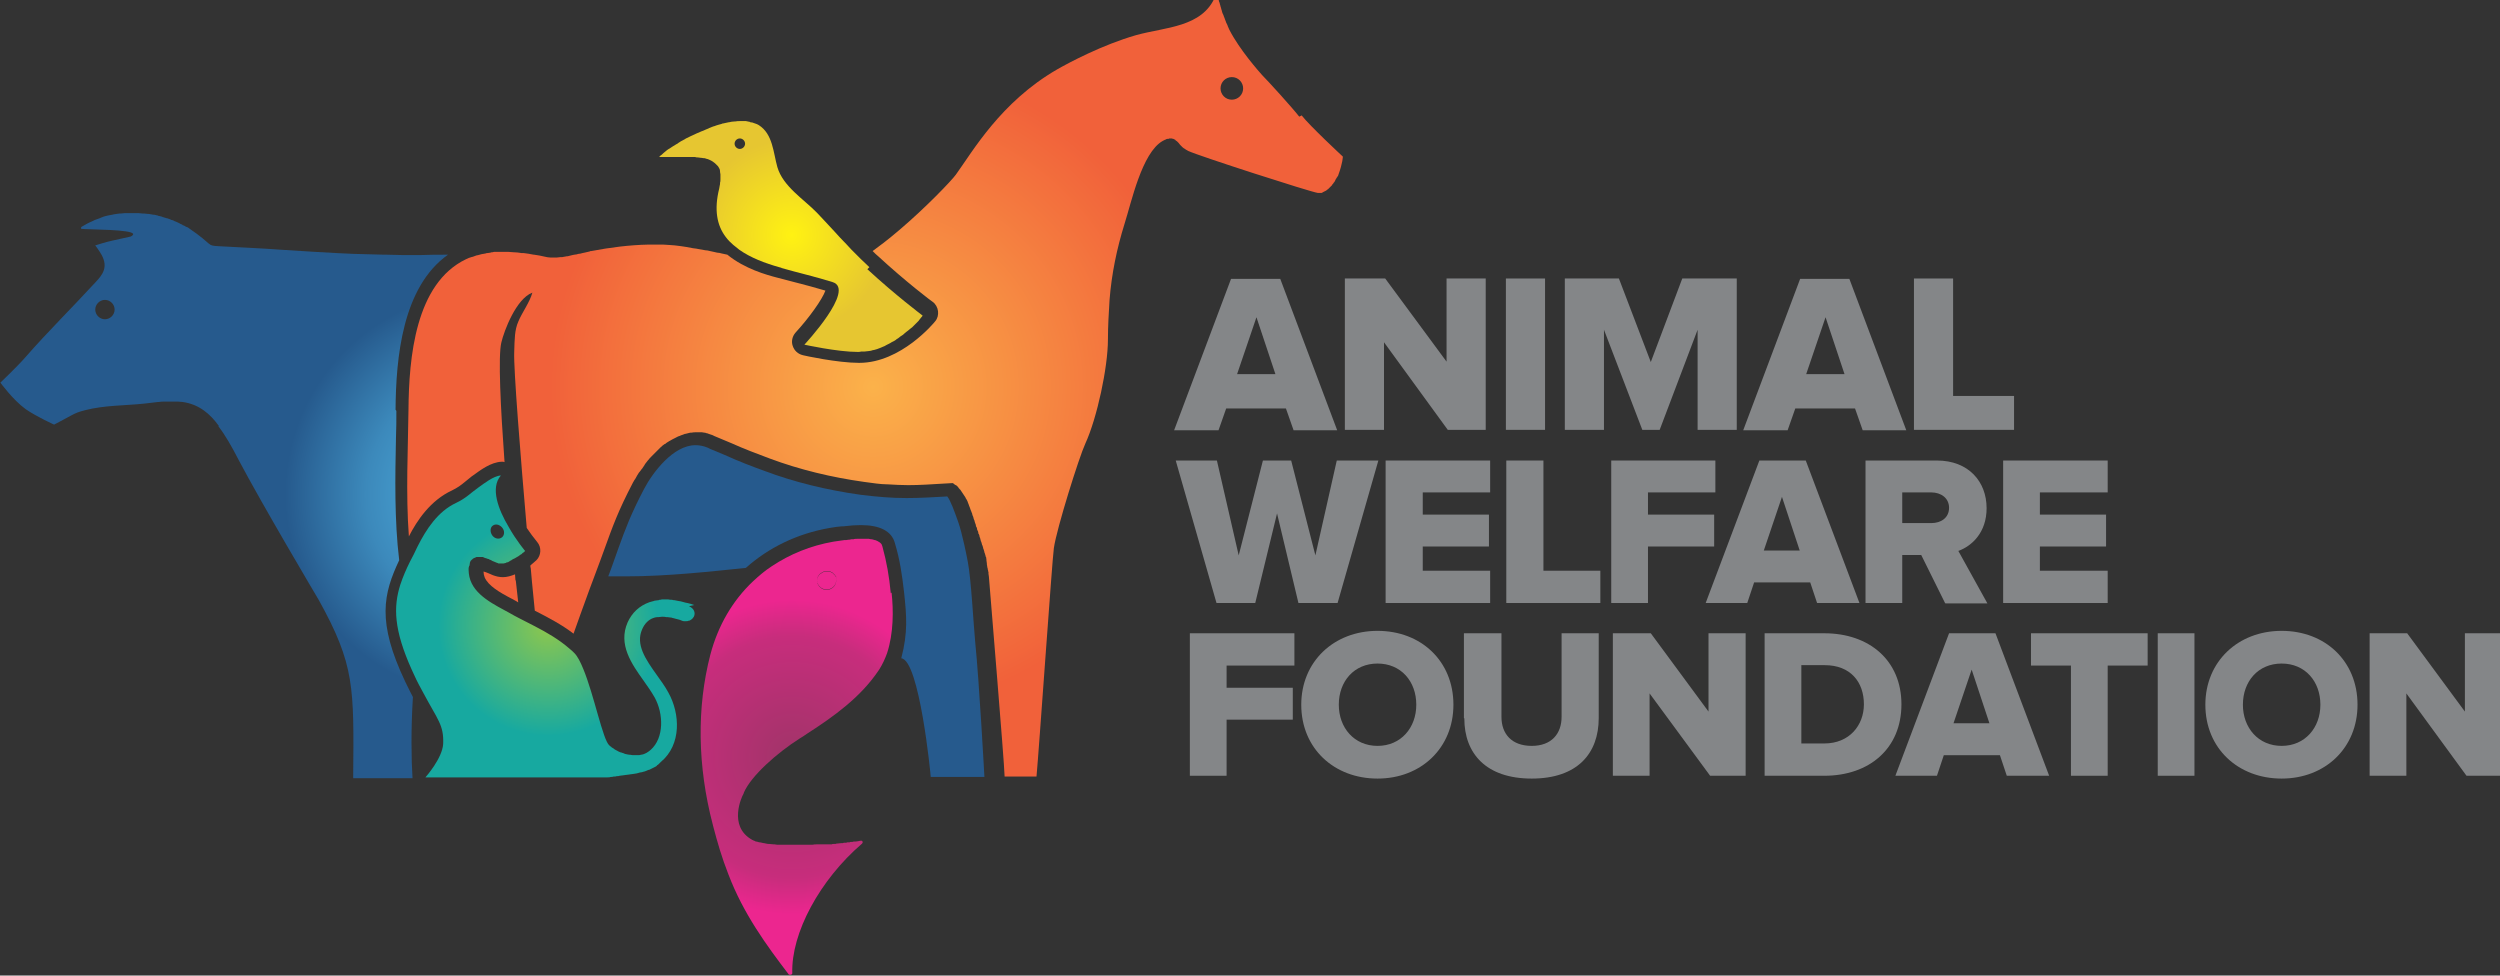 <?xml version="1.0" encoding="UTF-8"?>
<!DOCTYPE svg PUBLIC "-//W3C//DTD SVG 1.1//EN" "http://www.w3.org/Graphics/SVG/1.1/DTD/svg11.dtd">
<!-- Creator: CorelDRAW X6 -->
<svg xmlns="http://www.w3.org/2000/svg" xml:space="preserve" width="6.194in" height="2.417in" version="1.1" style="shape-rendering:geometricPrecision; text-rendering:geometricPrecision; image-rendering:optimizeQuality; fill-rule:evenodd; clip-rule:evenodd"
viewBox="0 0 6194 2417"
 xmlns:xlink="http://www.w3.org/1999/xlink">
 <rect x="0" y="0" width="6194" height="2417" fill="#333333" stroke="none"/>
 <defs>
  <style type="text/css">
   <![CDATA[
    .fil7 {fill:#848688;fill-rule:nonzero}
    .fil4 {fill:url(#id0)}
    .fil0 {fill:url(#id1)}
    .fil2 {fill:url(#id2)}
    .fil5 {fill:url(#id3)}
    .fil6 {fill:url(#id4)}
    .fil3 {fill:url(#id5)}
    .fil1 {fill:url(#id6)}
   ]]>
  </style>
  <radialGradient id="id0" gradientUnits="userSpaceOnUse" cx="1326.1" cy="1376.43" r="42.921" fx="1326.1" fy="1376.43">
   <stop offset="0" style="stop-color:#FBB24A"/>
   <stop offset="1" style="stop-color:#F1613A"/>
  </radialGradient>
  <radialGradient id="id1" gradientUnits="userSpaceOnUse" cx="1228.13" cy="1226.8" r="335.421" fx="1228.13" fy="1226.8">
   <stop offset="0" style="stop-color:#53B9E9"/>
   <stop offset="0.6" style="stop-color:#3C89BB"/>
   <stop offset="1" style="stop-color:#265A8D"/>
  </radialGradient>
  <radialGradient id="id2" gradientUnits="userSpaceOnUse" cx="1963.29" cy="1875.93" r="389.374" fx="1963.29" fy="1875.93">
   <stop offset="0" style="stop-color:#A13469"/>
   <stop offset="0.769" style="stop-color:#C72D7C"/>
   <stop offset="1" style="stop-color:#EC268F"/>
  </radialGradient>
  <radialGradient id="id3" gradientUnits="userSpaceOnUse" cx="1358.27" cy="1550.53" r="272.866" fx="1358.27" fy="1550.53">
   <stop offset="0" style="stop-color:#8DC74D"/>
   <stop offset="1" style="stop-color:#17A9A0"/>
  </radialGradient>
  <radialGradient id="id4" gradientUnits="userSpaceOnUse" cx="1961.24" cy="582.114" r="236.992" fx="1961.24" fy="582.114">
   <stop offset="0" style="stop-color:#FFF212"/>
   <stop offset="1" style="stop-color:#E6C631"/>
  </radialGradient>
  <radialGradient id="id5" gradientUnits="userSpaceOnUse" cx="2163.43" cy="958.24" r="832.823" fx="2163.43" fy="958.24">
   <stop offset="0" style="stop-color:#FBB24A"/>
   <stop offset="0.961" style="stop-color:#F1613A"/>
   <stop offset="1" style="stop-color:#F1613A"/>
  </radialGradient>
  <radialGradient id="id6" gradientUnits="userSpaceOnUse" xlink:href="#id1" cx="1209.95" cy="1224.96" r="503.917" fx="1209.95" fy="1224.96">
  </radialGradient>
 </defs>
 <g id="Layer_x0020_1">
  <path class="fil0" d="M2416 1589c-4,-42 -10,-155 -18,-196 -2,-12 -14,-72 -24,-100 -10,-28 -19,-53 -27,-63 -35,2 -68,4 -101,4 -37,0 -72,-3 -113,-8 -86,-12 -167,-32 -241,-60 -25,-9 -62,-23 -97,-39 -12,-5 -24,-10 -36,-15l-6 -3c-10,-4 -20,-6 -30,-6 -55,0 -106,68 -127,108 -33,63 -46,98 -64,148l-5 14 -10 28c-3,8 -6,17 -10,27 4,0 7,0 11,0 3,0 7,0 10,0 4,0 8,0 11,0 4,0 8,0 12,0 102,0 210,-12 297,-21 56,-50 127,-85 208,-99 10,-2 20,-3 30,-4l4 0c16,-2 30,-3 43,-3 47,0 76,15 84,44 13,43 18,80 23,123 6,57 10,98 -7,163 45,4 73,289 73,294 1,0 112,0 128,0 1,0 2,0 3,0 1,0 2,0 2,0 0,0 -13,-239 -23,-336z"/>
  <path class="fil1" d="M260 791c-13,0 -24,-11 -24,-24 0,-13 11,-24 24,-24 13,0 24,11 24,24 0,13 -11,24 -24,24zm720 224c1,-129 17,-304 130,-384 -23,0 -47,0 -70,1 -1,0 -3,0 -4,0 -2,0 -4,0 -6,0 -24,0 -48,0 -72,-1 -2,0 -5,0 -7,0 -25,-1 -50,-1 -75,-2 -34,-1 -164,-9 -176,-10 -53,-4 -105,-6 -158,-9 -32,-2 -10,-1 -76,-46 0,0 -1,0 -1,-1 0,0 0,0 -1,0 -1,0 -1,-1 -2,-1 0,0 -1,0 -1,0 -1,-1 -2,-1 -3,-2 0,0 0,0 0,0 -1,-1 -3,-1 -5,-2 0,0 -1,0 -1,-1 -1,-1 -3,-1 -4,-2 -1,0 -1,0 -2,-1 -2,-1 -4,-2 -6,-3 0,0 0,0 0,0 -2,-1 -5,-2 -7,-3 -1,0 -1,0 -2,-1 -2,-1 -4,-2 -6,-2 -1,0 -2,-1 -2,-1 -3,-1 -5,-2 -8,-3 0,0 -1,0 -1,0 -3,-1 -6,-2 -10,-3 -1,0 -2,0 -2,-1 -3,-1 -5,-1 -8,-2 -1,0 -2,0 -3,-1 -3,-1 -6,-1 -9,-2 -1,0 -1,0 -2,0 -4,-1 -8,-1 -11,-2 -1,0 -2,0 -3,0 -3,0 -6,-1 -9,-1 -1,0 -3,0 -4,0 -3,0 -7,-1 -10,-1 -1,0 -2,0 -3,0 -4,0 -8,0 -13,0 0,0 -1,0 -1,0 -1,0 -2,0 -2,0 -3,0 -7,0 -10,0 -1,0 -3,0 -4,0 -4,0 -7,1 -11,1 -1,0 -2,0 -3,0 -5,1 -9,1 -14,2 -1,0 -3,1 -4,1 -4,1 -7,1 -11,2 -1,0 -3,1 -4,1 -4,1 -8,2 -12,4 -1,0 -1,0 -2,1 -5,2 -9,3 -14,5 -1,1 -3,1 -4,2 -4,2 -7,3 -11,5 -1,1 -3,1 -4,2 -5,3 -9,5 -14,8 0,0 -1,1 -1,1 0,0 0,0 0,1 0,0 0,1 0,1 0,0 0,0 0,1 0,0 0,1 0,1 0,0 0,0 0,0 0,0 0,0 0,0 0,0 0,0 0,0 19,2 127,1 129,13 0,2 -2,4 -6,6 -15,3 -30,7 -45,10 -15,3 -43,12 -43,12 0,0 10,13 16,24 16,30 3,48 -16,68 -57,62 -117,121 -173,185 -19,22 -62,63 -62,63 0,0 31,43 63,66 26,18 70,38 70,38 0,0 25,-13 43,-23 11,-6 19,-9 35,-13 47,-12 97,-11 145,-16 6,-1 11,-1 17,-2 6,-1 11,-1 17,-2 1,0 1,0 2,0 5,-1 10,-1 15,-1 1,0 3,0 4,0 5,0 9,0 14,0 1,0 1,0 2,0 0,0 0,0 1,0 3,0 6,0 8,0 1,0 3,0 4,0 4,0 8,1 12,1 41,6 68,30 89,59 0,0 0,1 -1,1 17,22 33,50 51,85 57,108 192,336 198,346 89,161 87,214 85,441 6,0 11,0 17,0 23,0 43,0 61,0 43,0 69,0 69,0 -3,-46 -4,-122 1,-201 -6,-11 -12,-24 -19,-38 -71,-149 -54,-218 -15,-301 -12,-99 -10,-208 -8,-302 1,-24 1,-47 1,-68z"/>
  <path class="fil2" d="M2034 1421c3,-2 6,-4 10,-5 1,0 3,0 4,0 0,0 0,0 0,0 1,0 1,0 2,0 1,0 2,0 3,0 1,0 1,0 2,0 1,0 2,0 2,1 1,0 1,0 2,1 1,0 1,1 2,1 1,0 1,1 2,1 1,1 1,1 2,2 0,0 1,1 1,1 1,1 1,1 2,2 0,0 1,1 1,1 0,0 0,0 0,0 0,1 1,1 1,2 0,0 0,1 1,1 1,1 1,3 1,4 1,4 0,7 -1,11 0,0 0,0 0,0 -2,8 -9,15 -18,17 -1,0 -3,0 -4,0 0,0 0,0 0,0 -1,0 -1,0 -2,0 0,0 -1,0 -1,0 -1,0 -1,0 -2,0 -1,0 -1,0 -2,0 -1,0 -2,0 -2,-1 -1,0 -1,-1 -2,-1 -1,0 -1,-1 -2,-1 -1,0 -1,-1 -2,-1 -1,0 -1,-1 -2,-2 0,0 -1,-1 -1,-1 -1,-1 -1,-1 -2,-2 0,0 -1,-1 -1,-1 0,-1 -1,-2 -1,-3 0,0 -1,-1 -1,-1 -1,-1 -1,-3 -1,-4 -2,-9 2,-17 9,-23m173 50c-4,-42 -10,-77 -21,-117 -1,-2 -1,-3 -2,-5 0,0 -1,-1 -1,-1 -1,-1 -2,-2 -3,-3 -1,0 -1,-1 -2,-1 -1,-1 -2,-1 -3,-2 -1,0 -1,-1 -2,-1 -2,-1 -3,-1 -5,-2 0,0 -1,0 -1,0 -2,-1 -5,-1 -7,-2 -1,0 -1,0 -2,0 -2,0 -4,-1 -5,-1 -1,0 -2,0 -3,0 -2,0 -3,0 -5,0 -1,0 -2,0 -3,0 -2,0 -4,0 -6,0 -1,0 -2,0 -2,0 -3,0 -6,0 -9,0 -1,0 -2,0 -2,0 -3,0 -6,0 -8,1 0,0 -1,0 -1,0 -3,0 -6,0 -8,1 -1,0 -1,0 -2,0 -2,0 -5,1 -7,1l-4 0c-9,1 -19,3 -28,4 -57,10 -108,31 -153,61 -17,11 -32,24 -46,37 -51,48 -87,110 -106,182 -34,131 -32,276 6,421l1 4c10,38 21,77 38,120 37,97 94,175 149,247 0,1 1,1 2,1 0,0 0,0 1,0 1,0 1,0 2,0 0,0 0,0 1,0 2,-1 3,-2 3,-4 -3,-99 68,-231 173,-321 1,-1 2,-3 1,-5 0,-1 -1,-1 -2,-2 0,0 0,0 -1,0 -1,0 -1,0 -2,0l-5 1c-2,0 -4,1 -7,1 -1,0 -2,0 -3,0 -1,0 -3,0 -5,1 -1,0 -2,0 -3,0 -1,0 -3,0 -4,1 -1,0 -3,0 -4,0 -1,0 -3,0 -4,1 -1,0 -3,0 -4,0 -2,0 -3,0 -5,1 -1,0 -3,0 -4,0 -3,0 -6,1 -9,1 -2,0 -3,0 -5,1 -1,0 -3,0 -4,0 -2,0 -4,0 -5,1 -2,0 -3,0 -5,0 -2,0 -4,0 -6,0 -1,0 -3,0 -4,0 -2,0 -4,0 -6,0 -2,0 -3,0 -5,0 -2,0 -4,0 -6,0 -1,0 -3,0 -4,0 -4,0 -8,0 -12,1 -1,0 -3,0 -4,0 -2,0 -4,0 -6,0 -2,0 -3,0 -5,0 -2,0 -4,0 -6,0 -2,0 -3,0 -5,0 -2,0 -4,0 -6,0 -2,0 -3,0 -5,0 -2,0 -4,0 -5,0 -2,0 -4,0 -5,0 -1,0 -3,0 -4,0 0,0 0,0 -1,0 -4,0 -9,0 -13,0 -1,0 -2,0 -4,0 -4,0 -8,0 -12,0 -1,0 -2,0 -2,0 -4,0 -7,0 -11,-1 -1,0 -2,0 -2,0 -4,0 -8,-1 -11,-1 -1,0 -2,0 -3,0 -4,-1 -7,-1 -10,-2 0,0 -1,0 -1,0 -3,-1 -6,-1 -9,-2 -1,0 -1,0 -2,0 -3,-1 -6,-2 -8,-2 -1,0 -1,0 -2,-1 -3,-1 -5,-2 -7,-3 -62,-34 -24,-110 -24,-110 3,-5 3,-7 3,-7 18,-42 83,-99 138,-134 7,-4 14,-9 20,-13 65,-42 131,-89 176,-156 1,-1 1,-2 2,-3 8,-13 14,-26 19,-40l-1 -3 0 0 0 0 0 0 0 0 0 0 0 0 0 0 0 0 0 0 0 0 0 0 0 0 0 0 0 0 0 0 0 0 0 0 0 0 0 0 0 0 0 0 0 0 0 0 0 0 0 0 0 0 0 0 0 0 0 0 0 0 0 0 0 0 0 0 0 0 0 0 0 0 0 0 0 0 0 0 0 0 0 0 0 0 0 0 0 0 0 0 0 0 0 0 0 0 0 0 0 0 0 0 0 0 0 0 0 0 0 0 0 0 0 0 0 0 0 0 0 0 0 0 0 0 0 0 0 0 0 0 0 0 0 0 0 0 0 0 0 0 1 3c16,-49 16,-106 11,-150zm-173 -50c3,-2 6,-4 10,-5 1,0 3,0 4,0 0,0 0,0 0,0 1,0 1,0 2,0 1,0 2,0 3,0 1,0 1,0 2,0 1,0 2,0 2,1 1,0 1,0 2,1 1,0 1,1 2,1 1,0 1,1 2,1 1,1 1,1 2,2 0,0 1,1 1,1 1,1 1,1 2,2 0,0 1,1 1,1 0,0 0,0 0,0 0,1 1,1 1,2 0,0 0,1 1,1 1,1 1,3 1,4 1,4 0,7 -1,11 0,0 0,0 0,0 -2,8 -9,15 -18,17 -1,0 -3,0 -4,0 0,0 0,0 0,0 -1,0 -1,0 -2,0 0,0 -1,0 -1,0 -1,0 -1,0 -2,0 -1,0 -1,0 -2,0 -1,0 -2,0 -2,-1 -1,0 -1,-1 -2,-1 -1,0 -1,-1 -2,-1 -1,0 -1,-1 -2,-1 -1,0 -1,-1 -2,-2 0,0 -1,-1 -1,-1 -1,-1 -1,-1 -2,-2 0,0 -1,-1 -1,-1 0,-1 -1,-2 -1,-3 0,0 -1,-1 -1,-1 -1,-1 -1,-3 -1,-4 -2,-9 2,-17 9,-23l0 0z"/>
  <path class="fil3" d="M3052 247c-16,0 -28,-13 -28,-28 0,-16 13,-28 28,-28 16,0 28,13 28,28 0,16 -13,28 -28,28zm167 42c-17,-22 -77,-88 -92,-103 -8,-9 -56,-63 -81,-112 -1,-3 -3,-6 -4,-9 0,-1 -1,-2 -1,-3 -1,-2 -2,-4 -3,-6 0,-1 -1,-2 -1,-3 -1,-2 -1,-3 -2,-5 0,-1 -1,-2 -1,-3 -1,-2 -1,-3 -2,-5 0,-1 -1,-2 -1,-3 -1,-1 -1,-3 -2,-4 0,-1 -1,-2 -1,-3 0,-1 -1,-3 -1,-4 0,-1 -1,-2 -1,-3 0,-1 -1,-3 -1,-4 0,-1 -1,-2 -1,-3 0,-1 -1,-3 -1,-4 -1,-2 -1,-3 -1,-4 0,-1 0,-1 -1,-2 0,-1 -1,-2 -1,-3 0,0 0,-1 0,-1 -1,-3 -2,-5 -3,-7 0,0 0,0 0,-1 0,-1 -1,-1 -1,-2 0,0 0,0 0,-1 0,0 -1,-1 -1,-1 0,0 0,0 -1,0 0,0 -1,0 -1,0 -1,0 -1,0 -2,1 -32,77 -124,76 -196,96 -84,24 -168,69 -196,85 -140,81 -209,203 -251,261 -11,15 -74,81 -140,137 -13,11 -25,21 -38,31 4,0 7,0 11,0 -4,0 -7,0 -11,0 -9,7 -19,14 -28,21 5,5 10,10 15,14 66,61 133,112 134,112 7,5 12,14 13,23 1,9 -1,18 -7,25 -3,4 -85,103 -188,103l-1 0c-53,0 -136,-18 -139,-19 -12,-3 -21,-11 -25,-23 -4,-11 -1,-24 7,-33 34,-37 66,-82 74,-104 -24,-7 -49,-14 -73,-20 -15,-4 -31,-8 -46,-12 -27,-7 -81,-22 -124,-57 -5,-1 -9,-2 -14,-3 -4,-1 -7,-2 -11,-2 -6,-1 -12,-3 -18,-4 -4,-1 -8,-2 -12,-2 -6,-1 -11,-2 -17,-3 -2,0 -3,-1 -5,-1 -3,0 -5,-1 -8,-1 -5,-1 -11,-2 -16,-3 -4,-1 -9,-1 -13,-2 -5,-1 -11,-1 -16,-2 -4,0 -9,-1 -13,-1 -5,0 -11,-1 -16,-1 -5,0 -9,0 -14,0 -8,0 -15,0 -23,0 -47,1 -94,7 -141,16 -1,0 -3,0 -4,1 -4,1 -9,2 -13,3 -2,0 -3,1 -5,1 -3,1 -7,2 -10,2 -3,1 -7,2 -10,2 -2,0 -3,1 -5,1 -4,1 -8,2 -12,3 -1,0 -1,0 -2,0 -4,1 -7,1 -11,2 -1,0 -3,0 -4,0 -3,0 -6,1 -9,1 -1,0 -3,0 -4,0 -1,0 -2,0 -3,0 -2,0 -4,0 -6,0 -1,0 -3,0 -4,0 -4,0 -9,-1 -13,-2 -9,-2 -18,-4 -27,-5 0,0 0,0 -1,0 -9,-2 -17,-3 -25,-4 0,0 -1,0 -1,0 -1,0 -3,0 -4,0 -6,-1 -13,-2 -19,-2 0,0 -1,0 -1,0 -7,-1 -15,-1 -22,-1 -2,0 -4,0 -6,0 -2,0 -3,0 -5,0 -2,0 -4,0 -7,0 -2,0 -3,0 -5,0 -2,0 -5,0 -7,1 -2,0 -3,0 -5,1 -2,0 -5,1 -7,1 -2,0 -3,0 -5,1 -2,0 -4,1 -5,1 0,0 0,0 0,0 0,0 0,0 0,0 0,0 -1,0 -1,0 -2,0 -3,1 -5,1 -2,1 -5,1 -7,2 -2,0 -3,1 -5,1 -3,1 -6,2 -8,3 -1,0 -3,1 -4,1 -4,1 -9,3 -13,5 -126,60 -142,244 -143,374 -1,92 -7,207 1,313 20,-39 53,-89 107,-114 14,-7 21,-12 33,-22 5,-4 10,-8 16,-13l3 -2c18,-13 44,-33 71,-34 0,0 1,0 1,0 2,0 4,0 6,1 -10,-138 -16,-262 -8,-296 7,-30 37,-109 77,-124 -7,25 -25,48 -35,72 -9,21 -9,42 -10,75 -2,40 16,262 31,436 8,12 17,24 26,35 11,13 10,33 -2,45 -2,2 -8,7 -15,13 0,2 0,5 1,7 1,12 2,23 3,34 3,33 6,58 7,71 33,17 66,34 96,57 8,-22 24,-68 40,-111 4,-11 8,-22 12,-32 11,-29 20,-54 24,-65 21,-58 34,-95 71,-166 1,-2 2,-4 4,-7 0,0 0,-1 1,-1 1,-2 3,-5 4,-7 0,-1 1,-1 1,-2 2,-3 3,-5 5,-8 0,0 0,-1 1,-1 2,-3 4,-5 6,-8 0,0 1,-1 1,-1 2,-3 4,-6 6,-9 0,-1 1,-1 1,-2 2,-3 5,-6 7,-9 0,0 1,-1 1,-1 2,-3 5,-6 8,-9 0,0 0,0 1,-1 3,-3 6,-6 9,-9 1,-1 1,-1 2,-2 3,-3 6,-6 9,-9 1,-1 1,-1 2,-2 3,-3 7,-6 10,-8 0,0 0,0 1,0 3,-3 7,-5 10,-7 1,0 1,-1 2,-1 3,-2 7,-4 11,-6 1,0 1,-1 2,-1 4,-2 7,-4 11,-5 1,0 1,0 2,-1 4,-1 8,-3 11,-4 0,0 1,0 1,0 4,-1 8,-2 12,-3 1,0 2,0 3,0 4,-1 8,-1 13,-1 0,0 1,0 1,0 1,0 2,0 2,0 2,0 4,0 6,0 1,0 3,0 4,0 2,0 4,1 6,1 1,0 3,0 4,1 2,0 5,1 7,2 1,0 2,1 3,1 3,1 7,2 10,4 14,6 29,12 43,18 31,14 63,26 95,38 75,28 155,47 234,58 10,1 20,3 30,4 9,1 18,2 27,2 0,0 0,0 1,0 18,1 34,2 51,2 29,0 57,-2 91,-4 6,0 12,-1 18,-1 0,0 0,0 0,0 0,0 1,0 1,0 0,0 1,0 1,0 0,0 1,0 1,1 0,0 1,0 1,1 0,0 1,1 2,1 0,0 1,1 1,1 1,0 1,1 2,1 1,0 1,1 2,1 1,1 1,1 2,2 1,1 1,1 2,2 0,0 0,0 0,0 0,1 1,1 1,2 1,1 1,1 2,2 1,1 1,2 2,2 1,1 1,2 2,3 1,1 1,2 2,3 1,1 1,2 2,3 1,1 1,2 2,3 1,1 1,2 2,3 1,1 1,2 2,3 1,1 1,2 2,4 1,1 1,2 2,3 1,1 1,3 2,4 0,1 1,2 1,3 1,2 1,3 2,5 0,1 1,2 1,3 1,2 1,3 2,5 0,1 1,2 1,3 1,2 1,4 2,5 0,1 1,2 1,3 1,2 2,4 2,6 0,1 1,2 1,3 1,2 2,4 2,6 0,0 0,0 0,0 0,1 1,2 1,3 1,2 2,4 2,6 0,1 1,2 1,3 1,2 2,5 2,7 0,1 0,2 1,2 1,2 2,5 2,7 0,1 0,2 1,2 1,2 2,5 2,7 0,1 0,2 1,2 1,2 2,5 2,7 0,1 0,1 1,2 1,3 1,5 2,8 0,1 0,1 1,2 1,2 1,5 2,7 0,1 0,2 1,2 1,2 1,5 2,7 0,1 0,2 1,3 1,2 1,5 2,7 0,1 0,2 1,3 1,2 1,5 2,7 0,1 0,2 1,2 0,2 1,4 1,7 0,1 0,1 0,2 0,2 1,4 1,7 0,1 0,1 0,2 0,2 1,4 1,6 0,1 0,2 1,4 0,1 0,3 1,5 0,1 0,3 1,4 0,1 0,3 0,4 0,3 1,5 1,7 3,42 38,456 39,496 9,0 39,0 59,0 6,0 12,0 16,0 0,0 0,0 0,0 1,0 2,0 2,0 1,0 2,0 2,0 6,-64 39,-539 43,-566 7,-49 63,-227 78,-259 29,-63 56,-189 56,-258 0,-33 2,-65 4,-98 5,-64 18,-127 37,-188 17,-53 43,-177 95,-206 2,-1 4,-2 6,-3 1,0 1,0 2,-1 1,0 2,-1 3,-1 1,0 1,0 2,0 1,0 2,0 3,-1 1,0 1,0 2,0 0,0 1,0 1,0 0,0 0,0 1,0 2,0 3,0 5,1 0,0 0,0 1,0 1,1 3,1 4,2 0,0 1,0 1,1 1,1 2,2 4,3 0,0 1,1 1,1 1,1 2,2 3,3 1,2 3,3 4,5 0,0 1,1 1,1 1,1 3,3 4,4 0,0 0,0 1,1 2,2 4,3 6,4 0,0 1,1 1,1 2,1 5,3 7,4 25,12 301,101 321,104 1,0 2,0 3,0 1,0 1,0 2,0 1,0 1,0 2,0 1,0 1,0 2,0 1,0 1,0 2,-1 1,0 1,0 2,-1 1,0 1,-1 2,-1 1,0 1,-1 2,-1 1,0 1,-1 2,-1 1,0 1,-1 2,-1 1,-1 1,-1 2,-2 1,0 1,-1 2,-1 1,-1 1,-1 2,-2 1,-1 1,-1 2,-2 1,-1 1,-1 2,-2 1,-1 1,-1 2,-2 1,-1 1,-1 2,-2 0,-1 1,-1 1,-2 1,-1 1,-1 2,-2 0,-1 1,-1 1,-2 1,-1 1,-1 2,-2 0,-1 1,-1 1,-2 1,-1 1,-1 1,-2 0,-1 1,-1 1,-2 0,-1 1,-1 1,-2 0,0 1,-1 1,-1 0,-1 1,-1 1,-2 0,0 0,-1 1,-1 0,-1 1,-1 1,-2 0,0 0,-1 1,-1 0,-1 1,-2 1,-3 11,-30 11,-45 11,-45 0,0 -83,-77 -102,-102z"/>
  <path class="fil4" d="M1277 1437c0,-5 -1,-9 -1,-14 -10,4 -20,7 -30,7 -9,0 -17,-2 -25,-5 -5,-2 -15,-7 -23,-9 0,5 1,10 3,15 9,20 35,36 68,53 5,3 10,5 14,8 0,0 1,0 1,1 -2,-17 -4,-35 -6,-54z"/>
  <path class="fil5" d="M1220 1303c7,-6 17,-4 24,4 7,8 6,19 0,24 -7,6 -18,4 -24,-4 -6,-8 -6,-19 0,-24zm500 196c-6,-2 -11,-4 -17,-5 -2,0 -3,-1 -5,-1 -4,-1 -8,-2 -11,-3 -2,0 -4,-1 -6,-1 -3,-1 -7,-1 -10,-2 -2,0 -4,0 -6,-1 -3,0 -7,0 -10,-1 -1,0 -2,0 -4,0 -1,0 -1,0 -2,0 -2,0 -3,0 -5,0 -3,0 -5,0 -8,1 -1,0 -3,0 -4,1 -3,0 -5,1 -8,1 -1,0 -2,0 -4,1 -4,1 -7,2 -11,3 -25,9 -43,26 -54,50 -24,55 10,103 40,145 10,14 19,27 27,41 22,40 24,100 -10,130 -6,5 -14,11 -24,12 -3,1 -5,1 -8,1 -1,0 -2,0 -3,0 -1,0 -3,0 -4,0 0,0 0,0 0,0 -4,0 -8,0 -12,-1 -1,0 -1,0 -2,0 -4,-1 -7,-1 -10,-2 -1,0 -1,0 -2,-1 -3,-1 -6,-2 -9,-3 0,0 -1,0 -1,0 -3,-1 -6,-3 -8,-4 0,0 0,0 0,0 -3,-1 -5,-3 -7,-4 0,0 -1,0 -1,-1 -2,-1 -3,-2 -5,-3 0,0 -1,0 -1,-1 -1,-1 -2,-2 -3,-2 0,0 0,0 -1,-1 0,0 -1,-1 -1,-1 -16,-12 -38,-125 -65,-190 -7,-17 -14,-31 -22,-39 -4,-4 -7,-7 -11,-10 -26,-23 -57,-41 -88,-57 -13,-7 -26,-13 -39,-20 -8,-4 -15,-8 -22,-12 -36,-20 -90,-44 -100,-90 -1,-5 -2,-11 -2,-17 0,-3 0,-6 1,-8 0,-1 0,-2 1,-2 0,-2 1,-3 1,-5 0,0 0,-1 0,-1 0,0 0,0 0,0 0,0 0,-1 0,-1 0,-1 1,-2 1,-3 0,-1 1,-1 1,-2 1,-1 1,-2 2,-2 0,-1 1,-1 2,-2 1,-1 1,-1 2,-2 1,0 1,-1 2,-1 1,0 1,-1 2,-1 1,0 1,0 2,-1 1,0 2,0 2,-1 1,0 2,0 2,0 1,0 2,0 3,0 0,0 0,0 1,0 1,0 2,0 2,0 1,0 2,0 2,0 1,0 2,0 3,0 1,0 2,0 2,0 1,0 2,0 3,1 1,0 2,0 2,1 1,0 2,1 4,1 1,0 1,0 2,1 1,0 3,1 4,1 1,0 1,0 2,1 2,1 3,1 5,2 0,0 1,0 1,1 4,2 8,3 12,5 2,1 4,1 5,2 1,0 2,0 3,0 1,0 2,0 2,0 0,0 0,0 0,0 2,0 4,0 6,0 1,0 1,0 2,0 1,0 3,-1 4,-1 1,0 1,0 2,-1 1,0 2,-1 4,-1 1,0 2,-1 2,-1 1,0 2,-1 3,-2 1,0 1,-1 2,-1 1,0 1,-1 2,-1 0,0 0,0 0,0 0,0 1,0 1,-1 1,0 1,-1 2,-1 1,-1 2,-1 4,-2 1,0 1,-1 2,-1 2,-1 3,-2 5,-3 0,0 0,0 0,0 2,-1 3,-2 5,-3 1,0 1,-1 1,-1 1,-1 2,-1 3,-2 1,0 1,-1 2,-1 1,-1 1,-1 2,-2 0,0 1,-1 1,-1 1,-1 1,-1 2,-1 0,0 1,-1 1,-1 0,0 1,-1 1,-1 0,0 1,0 1,-1 0,0 1,-1 1,-1 0,0 0,0 0,0 0,0 0,0 0,0 0,0 -22,-26 -41,-60 -25,-42 -46,-96 -19,-127 -18,1 -42,20 -56,30 -21,15 -30,26 -55,38 -45,21 -74,65 -96,109 -6,13 -12,25 -18,36 -10,20 -18,39 -24,57 -18,56 -16,113 28,211 2,4 4,9 6,13 8,18 16,32 23,45 35,66 51,79 49,126 -2,36 -44,83 -44,83 0,0 1,0 2,0 1,0 1,0 2,0 1,0 3,0 5,0 3,0 8,0 13,0 3,0 6,0 9,0 11,0 25,0 40,0 4,0 7,0 11,0 3,0 5,0 8,0 2,0 4,0 6,0 2,0 5,0 7,0 2,0 4,0 7,0 2,0 5,0 7,0 2,0 5,0 7,0 2,0 4,0 6,0 7,0 14,0 21,0 0,0 0,0 0,0 7,0 13,0 20,0 8,0 16,0 24,0 9,0 18,0 27,0 7,0 13,0 19,0 8,0 16,0 23,0 2,0 4,0 6,0 1,0 3,0 4,0 6,0 12,0 18,0 3,0 6,0 9,0 3,0 5,0 8,0 6,0 11,0 16,0 1,0 1,0 2,0 6,0 11,0 16,0 9,0 16,0 22,0 0,0 0,0 0,0 0,0 1,0 1,0 1,0 1,0 2,0 1,0 3,0 3,0 4,0 7,0 11,0 2,0 5,0 7,0 3,0 6,0 8,0 0,0 1,0 1,0 2,0 4,0 6,0 3,0 6,0 8,0 3,0 5,0 8,0 3,0 6,0 8,0 3,0 5,0 8,0 3,0 6,0 8,0 3,0 5,0 7,0 3,0 6,0 8,-1 2,0 5,0 7,-1 3,0 6,0 8,-1 2,0 5,0 7,-1 3,0 5,-1 8,-1 2,0 5,-1 7,-1 3,0 5,-1 8,-1 2,0 4,-1 7,-1 3,0 5,-1 7,-1 2,0 4,-1 6,-1 2,-1 5,-1 7,-2 2,0 4,-1 6,-1 2,-1 4,-1 7,-2 2,-1 3,-1 5,-2 2,-1 4,-2 6,-2 1,-1 3,-1 4,-2 2,-1 4,-2 6,-3 1,-1 3,-1 4,-2 2,-1 4,-2 5,-4 1,-1 2,-1 3,-2 2,-2 4,-4 6,-6 52,-43 48,-120 19,-172 -8,-15 -19,-30 -29,-44 -27,-38 -53,-75 -36,-113 6,-14 16,-24 28,-28 3,-1 6,-2 9,-2 1,0 2,0 3,0 3,0 6,-1 9,-1 0,0 1,0 1,0 0,0 0,0 0,0 3,0 7,0 10,1 1,0 2,0 3,0 3,0 5,1 8,1 1,0 2,0 4,1 3,1 6,1 8,2 1,0 2,1 4,1 4,1 8,2 12,4 2,1 3,1 5,1 1,0 1,0 2,0 1,0 2,0 3,0 0,0 0,0 0,0 0,0 0,0 0,0 2,0 4,0 5,-1 0,0 1,0 1,0 2,0 4,-1 5,-2 0,0 0,0 0,0 2,-1 3,-2 4,-3 0,0 1,-1 1,-1 1,-1 2,-3 3,-4 5,-10 0,-21 -12,-26z"/>
  <path class="fil6" d="M1833 343c7,0 13,6 13,13 0,7 -6,13 -13,13 -7,0 -13,-6 -13,-13 0,-7 6,-13 13,-13zm321 319c-7,-7 -14,-13 -21,-20 -8,-8 -16,-16 -24,-24 -4,-4 -8,-9 -12,-13 -11,-11 -21,-22 -30,-32 -19,-20 -34,-37 -43,-46 -33,-34 -84,-65 -98,-113 -10,-35 -11,-82 -46,-104 -3,-2 -6,-3 -9,-4 -1,0 -2,-1 -3,-1 -2,-1 -5,-2 -8,-2 -1,0 -1,0 -2,-1 -3,-1 -7,-1 -10,-2 -1,0 -2,0 -2,0 -3,0 -6,0 -9,0 -1,0 -2,0 -3,0 -4,0 -9,0 -13,1 -1,0 -2,0 -2,0 -4,0 -9,1 -13,2 0,0 -1,0 -1,0 -5,1 -10,2 -14,3 -1,0 -2,0 -3,1 -5,1 -10,3 -14,4 -1,0 -2,1 -2,1 -5,1 -9,3 -14,5 -1,0 -1,0 -2,1 -5,2 -10,4 -14,6 -1,0 -2,1 -3,1 -5,2 -9,4 -14,6 -1,0 -1,1 -2,1 -4,2 -9,4 -13,6 -1,0 -1,1 -2,1 -4,2 -9,4 -13,7 -1,0 -2,1 -2,1 -4,2 -8,4 -12,7 0,0 -1,0 -1,1 -4,2 -7,4 -10,6 -1,0 -1,1 -2,1 -3,2 -6,4 -9,6 -1,0 -1,1 -2,1 -3,2 -6,4 -8,6 0,0 0,0 0,0 -2,2 -4,3 -6,5 0,0 -1,1 -1,1 -2,2 -3,3 -5,4 0,0 0,0 -1,1 -1,1 -2,2 -3,3 2,0 4,0 6,0 4,0 9,0 14,0 0,0 0,0 1,0 5,0 9,0 14,0 5,0 10,0 14,0 0,0 1,0 1,0 5,0 9,0 14,0 0,0 1,0 1,0 0,0 1,0 1,0 3,0 5,0 8,0 0,0 1,0 1,0 3,0 6,0 9,0 1,0 1,0 2,0 2,0 5,0 7,1 1,0 1,0 2,0 3,0 6,1 8,1 0,0 1,0 1,0 2,0 5,1 7,1 1,0 1,0 2,0 2,1 4,1 6,2 0,0 1,0 1,0 2,1 5,2 7,3 1,0 1,1 2,1 2,1 3,2 5,3 0,0 1,1 1,1 2,1 4,3 5,4 0,0 1,1 1,1 1,1 3,3 4,4 0,0 1,1 1,1 1,2 2,3 3,5 0,0 0,0 0,0 1,2 2,4 2,7 0,1 0,1 0,2 0,2 1,4 1,6 0,1 0,1 0,2 0,3 0,6 0,9 0,1 0,1 0,2 0,3 0,5 -1,8 0,1 0,2 0,3 -1,3 -1,7 -2,11 -13,52 -6,91 16,120 5,7 12,14 19,20 5,4 10,8 15,12 27,19 62,33 102,44 1,0 2,0 2,1 1,0 2,0 3,0 -1,0 -2,0 -3,0 42,12 86,22 127,35 58,18 -70,155 -70,155 0,0 82,18 132,18 3,0 6,0 9,-1 3,0 5,0 8,0 3,0 6,-1 9,-1 3,0 5,-1 7,-1 3,-1 6,-2 8,-2 2,-1 5,-1 7,-2 3,-1 5,-2 8,-3 2,-1 5,-2 7,-3 3,-1 5,-2 8,-4 2,-1 4,-2 6,-3 3,-1 5,-3 7,-4 2,-1 4,-2 6,-3 2,-1 5,-3 7,-5 2,-1 4,-2 6,-4 2,-2 4,-3 7,-5 2,-1 3,-2 5,-4 2,-2 4,-3 6,-5 1,-1 3,-2 4,-3 2,-2 4,-3 6,-5 1,-1 3,-2 4,-3 2,-2 3,-3 5,-5 1,-1 2,-2 3,-3 2,-2 3,-3 4,-4 1,-1 2,-2 2,-2 2,-2 3,-3 4,-5 0,0 1,-1 1,-1 1,-1 2,-3 3,-4 0,0 1,-1 1,-1 2,-2 3,-4 3,-4 0,0 -69,-52 -137,-115z"/>
  <path class="fil7" d="M3113 786l-48 141 95 0 -47 -141zm92 280l-19 -54 -148 0 -19 54 -110 0 141 -375 122 0 141 375 -110 0z"/>
  <polygon class="fil7" points="3587,1065 3429,848 3429,1065 3332,1065 3332,690 3432,690 3584,896 3584,690 3681,690 3681,1065 "/>
  <polygon class="fil7" points="3731,1065 3828,1065 3828,690 3731,690 "/>
  <polygon class="fil7" points="4206,1065 4206,817 4112,1065 4069,1065 3974,817 3974,1065 3877,1065 3877,690 4011,690 4090,897 4168,690 4303,690 4303,1065 "/>
  <path class="fil7" d="M4523 786l-48 141 95 0 -47 -141zm92 280l-19 -54 -148 0 -19 54 -110 0 141 -375 122 0 141 375 -110 0z"/>
  <polygon class="fil7" points="4742,1065 4742,690 4839,690 4839,981 4990,981 4990,1065 "/>
  <polygon class="fil7" points="3217,1494 3164,1272 3110,1494 3014,1494 2913,1141 3015,1141 3069,1376 3129,1141 3199,1141 3259,1376 3312,1141 3415,1141 3314,1494 "/>
  <polygon class="fil7" points="3433,1494 3433,1141 3692,1141 3692,1220 3525,1220 3525,1275 3689,1275 3689,1354 3525,1354 3525,1414 3692,1414 3692,1494 "/>
  <polygon class="fil7" points="3732,1494 3732,1141 3824,1141 3824,1414 3965,1414 3965,1494 "/>
  <polygon class="fil7" points="3992,1494 3992,1141 4250,1141 4250,1220 4083,1220 4083,1275 4247,1275 4247,1354 4083,1354 4083,1494 "/>
  <path class="fil7" d="M4415 1231l-45 133 89 0 -44 -133zm87 263l-17 -51 -139 0 -17 51 -103 0 133 -353 115 0 133 353 -103 0z"/>
  <path class="fil7" d="M4829 1258c0,-24 -20,-38 -44,-38l-72 0 0 76 72 0c24,0 44,-13 44,-38zm-10 236l-59 -119 -47 0 0 119 -91 0 0 -353 177 0c78,0 123,52 123,118 0,61 -37,94 -70,106l72 130 -104 0z"/>
  <polygon class="fil7" points="4963,1494 4963,1141 5222,1141 5222,1220 5054,1220 5054,1275 5218,1275 5218,1354 5054,1354 5054,1414 5222,1414 5222,1494 "/>
  <polygon class="fil7" points="2948,1922 2948,1569 3207,1569 3207,1649 3039,1649 3039,1704 3203,1704 3203,1783 3039,1783 3039,1922 "/>
  <path class="fil7" d="M3509 1746c0,-58 -38,-102 -96,-102 -58,0 -96,44 -96,102 0,57 38,102 96,102 58,0 96,-45 96,-102zm-285 0c0,-107 81,-183 189,-183 108,0 188,75 188,183 0,107 -80,183 -188,183 -108,0 -189,-75 -189,-183z"/>
  <path class="fil7" d="M3627 1779l0 -210 93 0 0 207c0,42 25,72 75,72 49,0 74,-30 74,-72l0 -207 92 0 0 210c0,88 -53,150 -166,150 -113,0 -167,-62 -167,-149z"/>
  <polygon class="fil7" points="4237,1922 4087,1718 4087,1922 3996,1922 3996,1569 4090,1569 4233,1763 4233,1569 4325,1569 4325,1922 "/>
  <path class="fil7" d="M4618 1745c0,-55 -33,-97 -97,-97l-58 0 0 194 57 0c62,0 98,-45 98,-97zm-246 177l0 -353 148 0c111,0 191,67 191,176 0,110 -80,177 -191,177l-149 0z"/>
  <path class="fil7" d="M4885 1659l-45 133 89 0 -44 -133zm87 263l-17 -51 -139 0 -17 51 -103 0 133 -353 115 0 133 353 -103 0z"/>
  <polygon class="fil7" points="5131,1922 5131,1649 5032,1649 5032,1569 5321,1569 5321,1649 5222,1649 5222,1922 "/>
  <polygon class="fil7" points="5346,1922 5437,1922 5437,1569 5346,1569 "/>
  <path class="fil7" d="M5749 1746c0,-58 -38,-102 -96,-102 -58,0 -96,44 -96,102 0,57 38,102 96,102 58,0 96,-45 96,-102zm-285 0c0,-107 81,-183 189,-183 108,0 188,75 188,183 0,107 -80,183 -188,183 -108,0 -189,-75 -189,-183z"/>
  <polygon class="fil7" points="6111,1922 5962,1718 5962,1922 5871,1922 5871,1569 5964,1569 6107,1763 6107,1569 6199,1569 6199,1922 "/>
 </g>
</svg>
